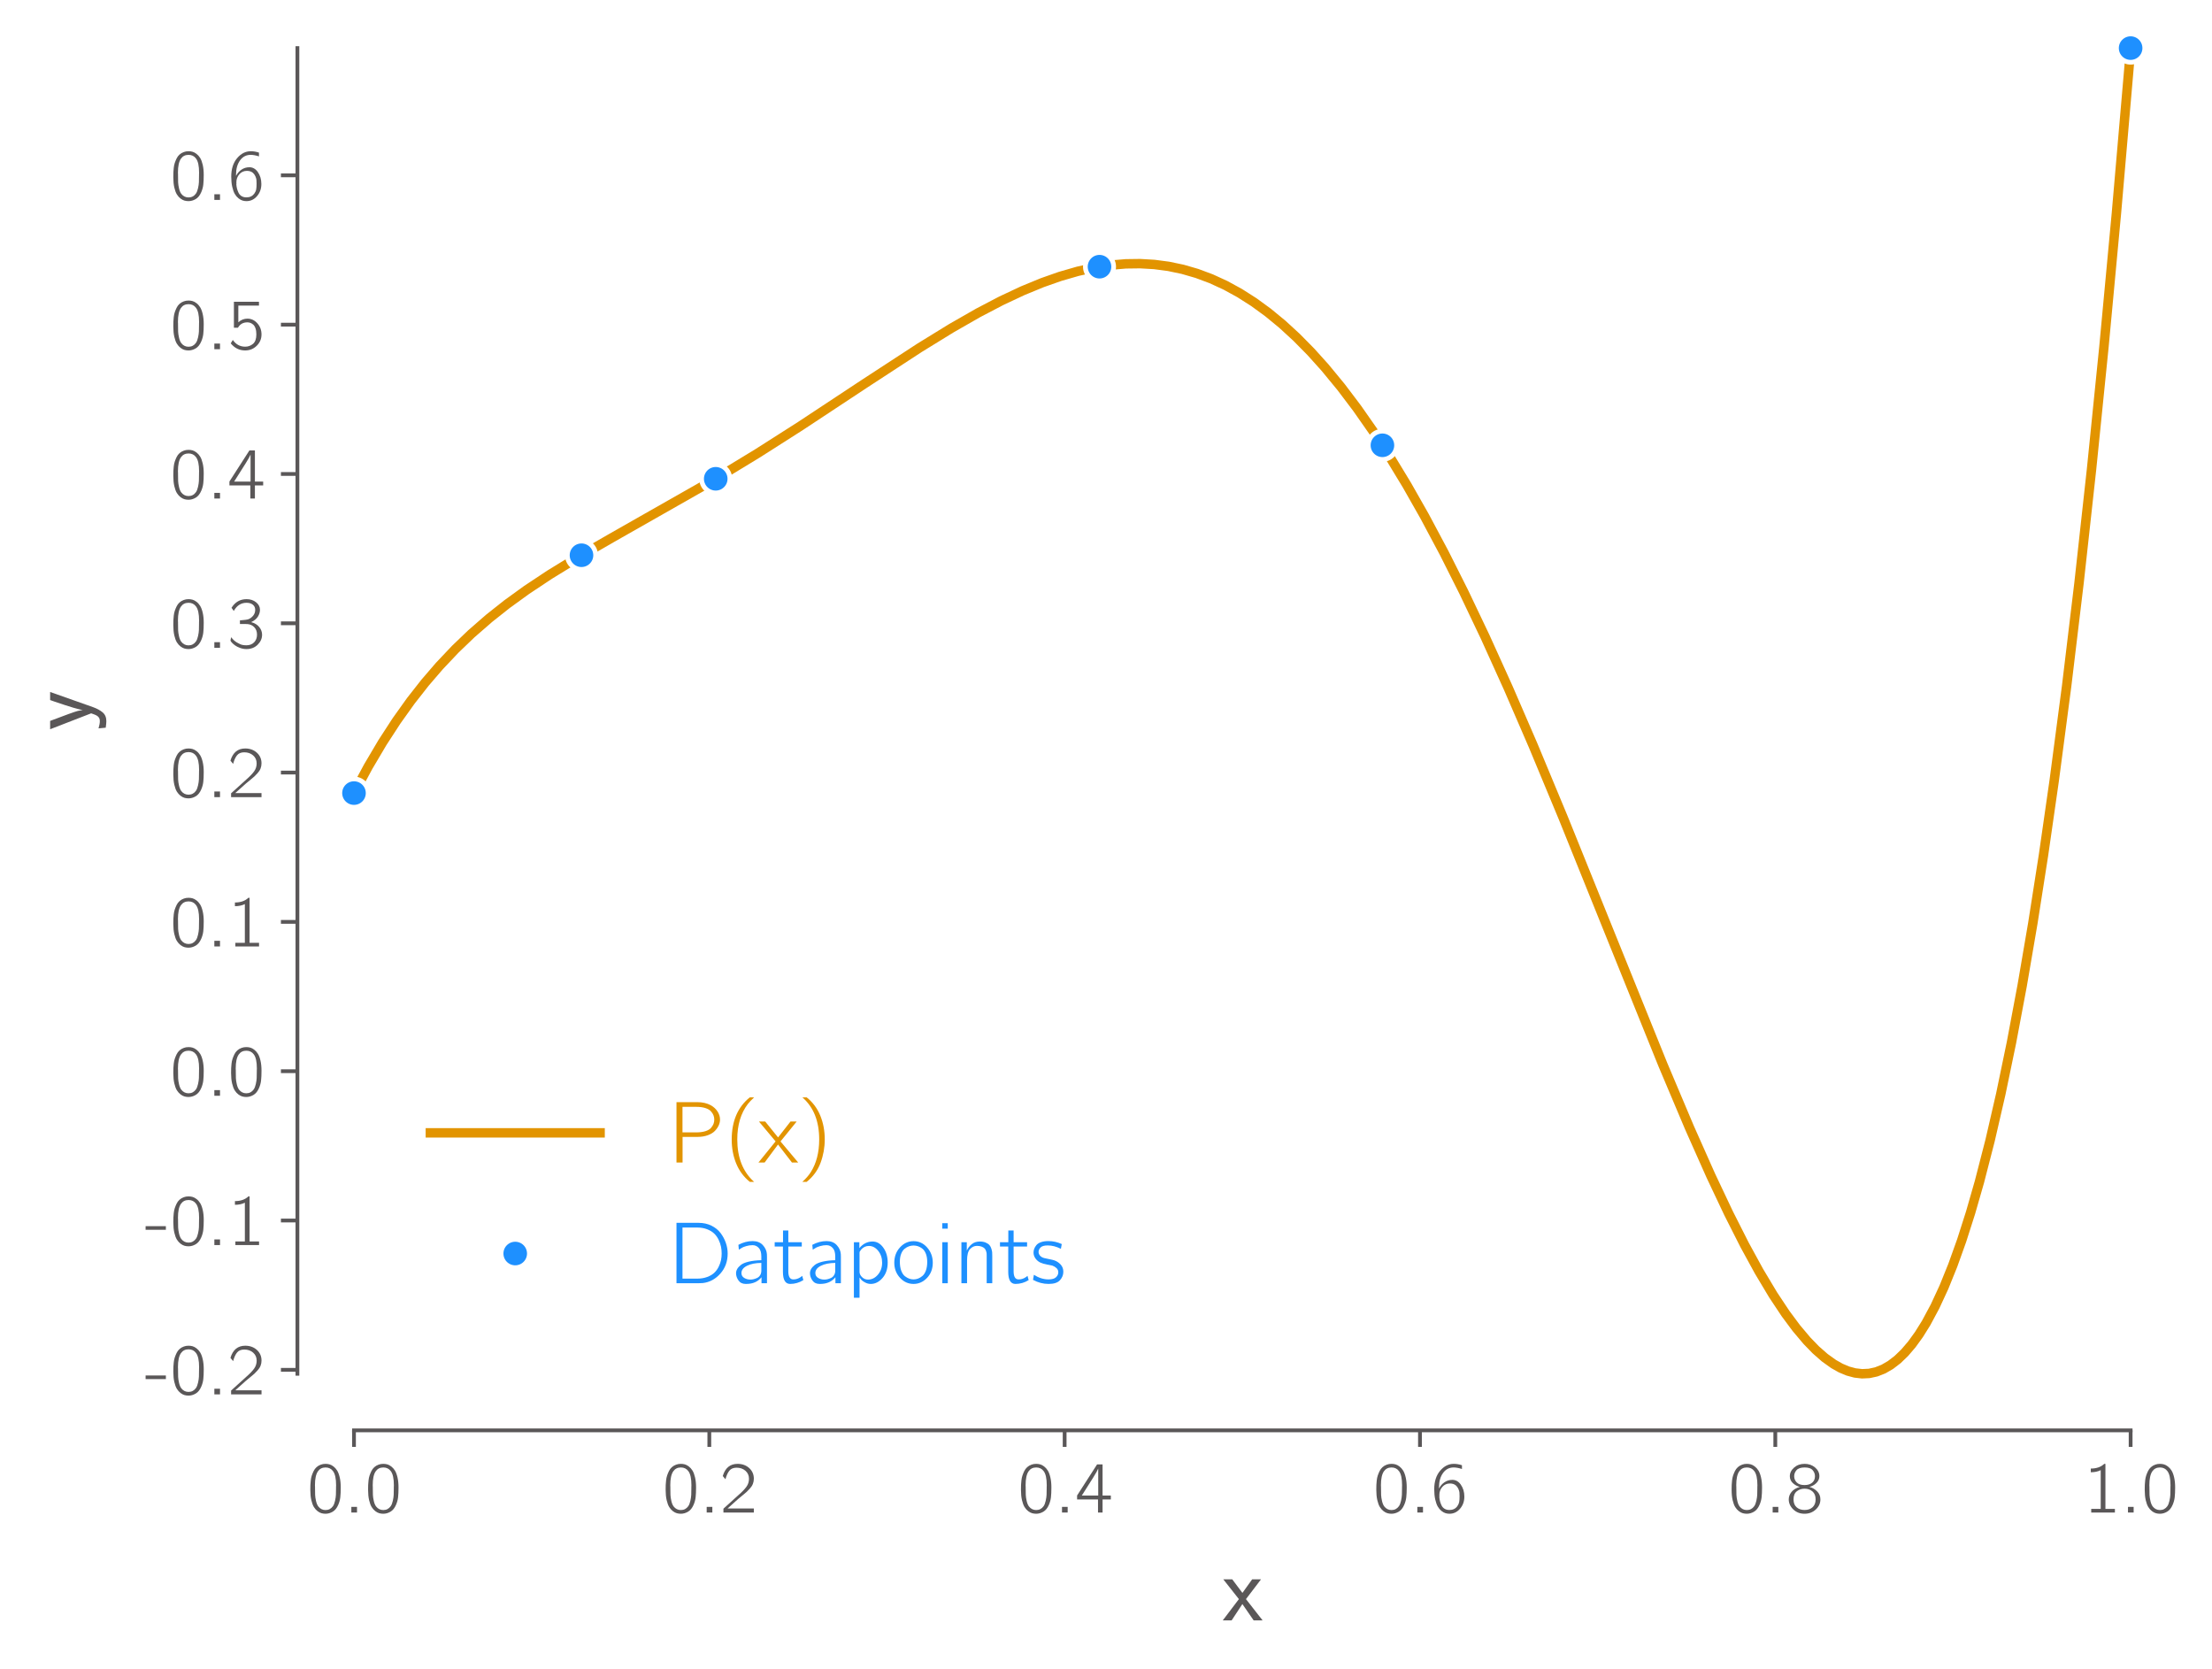 <?xml version="1.0" encoding="utf-8" standalone="no"?>
<!DOCTYPE svg PUBLIC "-//W3C//DTD SVG 1.1//EN"
  "http://www.w3.org/Graphics/SVG/1.1/DTD/svg11.dtd">
<svg xmlns:xlink="http://www.w3.org/1999/xlink" width="469.2pt" height="354pt" viewBox="0 0 469.2 354" xmlns="http://www.w3.org/2000/svg" version="1.1">
 <defs>
  <style type="text/css">*{stroke-linejoin: round; stroke-linecap: butt}</style>
 </defs>
 <g id="figure_1">
  <g id="patch_1">
   <path d="M 0 354 
L 469.2 354 
L 469.2 0 
L 0 0 
z
" style="fill: #ffffff"/>
  </g>
  <g id="axes_1">
   <g id="patch_2">
    <path d="M 75.087 291.358 
L 451.938 291.358 
L 451.938 10.2 
L 75.087 10.2 
z
" style="fill: #ffffff"/>
   </g>
   <g id="matplotlib.axis_1">
    <g id="xtick_1">
     <g id="line2d_1">
      <defs>
       <path id="m0307373f3d" d="M 0 0 
L 0 3.5 
" style="stroke: #5a5758; stroke-width: 0.8"/>
      </defs>
      <g>
       <use xlink:href="#m0307373f3d" x="75.087" y="303.358" style="fill: #5a5758; stroke: #5a5758; stroke-width: 0.8"/>
      </g>
     </g>
     <g id="text_1">
      <!-- 0.0 -->
      <g style="fill: #5a5758" transform="translate(65.026 320.778) scale(0.15 -0.15)">
       <defs>
        <path id="CMUBright-Roman-30" d="M 333 1984 
L 333 2086 
Q 333 2291 339 2438 
Q 346 2586 371 2832 
Q 397 3078 461 3267 
Q 525 3456 621 3657 
Q 717 3859 880 4006 
Q 1043 4154 1261 4230 
Q 1446 4301 1677 4301 
Q 1856 4301 2025 4256 
Q 2195 4211 2380 4070 
Q 2566 3930 2704 3709 
Q 2842 3488 2931 3104 
Q 3021 2720 3021 2214 
Q 3021 1683 2982 1347 
Q 2944 1011 2803 685 
Q 2618 250 2307 70 
Q 1997 -109 1677 -109 
Q 1498 -109 1328 -64 
Q 1158 -19 972 121 
Q 787 262 649 483 
Q 512 704 422 1091 
Q 333 1478 333 1984 
z
M 742 2413 
Q 742 2374 745 2326 
Q 749 2278 749 2272 
L 749 2150 
Q 749 1779 758 1548 
Q 768 1318 838 1014 
Q 909 710 1037 538 
Q 1286 218 1677 218 
Q 2086 218 2330 557 
Q 2451 730 2518 1037 
Q 2586 1344 2595 1568 
Q 2605 1792 2605 2163 
L 2605 2272 
Q 2605 2278 2608 2323 
Q 2611 2368 2611 2406 
Q 2611 3302 2336 3661 
Q 2099 3981 1677 3981 
Q 1242 3981 1005 3642 
Q 742 3264 742 2413 
z
" transform="scale(0.016)"/>
        <path id="CMUBright-Roman-2e" d="M 678 0 
L 678 499 
L 1178 499 
L 1178 0 
L 678 0 
z
" transform="scale(0.016)"/>
       </defs>
       <use xlink:href="#CMUBright-Roman-30"/>
       <use xlink:href="#CMUBright-Roman-2e" x="52.5"/>
       <use xlink:href="#CMUBright-Roman-30" x="81.7"/>
      </g>
     </g>
    </g>
    <g id="xtick_2">
     <g id="line2d_2">
      <g>
       <use xlink:href="#m0307373f3d" x="150.457" y="303.358" style="fill: #5a5758; stroke: #5a5758; stroke-width: 0.8"/>
      </g>
     </g>
     <g id="text_2">
      <!-- 0.2 -->
      <g style="fill: #5a5758" transform="translate(140.396 320.778) scale(0.15 -0.15)">
       <defs>
        <path id="CMUBright-Roman-32" d="M 275 3226 
Q 595 4301 1587 4301 
L 1594 4301 
Q 2214 4294 2617 3923 
Q 3021 3552 3021 2989 
Q 3021 2746 2937 2531 
Q 2854 2317 2668 2115 
Q 2483 1914 2384 1821 
Q 2285 1728 2061 1549 
Q 1754 1299 1642 1203 
Q 1530 1107 698 358 
L 3021 358 
L 3021 0 
L 333 0 
L 333 339 
L 1683 1562 
Q 2144 1965 2368 2278 
Q 2592 2592 2592 2982 
Q 2592 3418 2278 3690 
Q 1965 3962 1498 3962 
Q 1069 3962 854 3693 
Q 640 3424 512 2938 
L 275 3226 
z
" transform="scale(0.016)"/>
       </defs>
       <use xlink:href="#CMUBright-Roman-30"/>
       <use xlink:href="#CMUBright-Roman-2e" x="52.5"/>
       <use xlink:href="#CMUBright-Roman-32" x="81.7"/>
      </g>
     </g>
    </g>
    <g id="xtick_3">
     <g id="line2d_3">
      <g>
       <use xlink:href="#m0307373f3d" x="225.827" y="303.358" style="fill: #5a5758; stroke: #5a5758; stroke-width: 0.8"/>
      </g>
     </g>
     <g id="text_3">
      <!-- 0.4 -->
      <g style="fill: #5a5758" transform="translate(215.766 320.778) scale(0.15 -0.15)">
       <defs>
        <path id="CMUBright-Roman-34" d="M 186 1158 
L 186 1504 
L 1952 4250 
L 2438 4250 
L 2438 1498 
L 3168 1498 
L 3168 1158 
L 2438 1158 
L 2438 0 
L 2035 0 
L 2035 1158 
L 186 1158 
z
M 602 1498 
L 2054 1498 
L 2054 3885 
Q 1971 3667 1606 3085 
L 602 1498 
z
" transform="scale(0.016)"/>
       </defs>
       <use xlink:href="#CMUBright-Roman-30"/>
       <use xlink:href="#CMUBright-Roman-2e" x="52.5"/>
       <use xlink:href="#CMUBright-Roman-34" x="81.7"/>
      </g>
     </g>
    </g>
    <g id="xtick_4">
     <g id="line2d_4">
      <g>
       <use xlink:href="#m0307373f3d" x="301.198" y="303.358" style="fill: #5a5758; stroke: #5a5758; stroke-width: 0.8"/>
      </g>
     </g>
     <g id="text_4">
      <!-- 0.6 -->
      <g style="fill: #5a5758" transform="translate(291.137 320.778) scale(0.15 -0.15)">
       <defs>
        <path id="CMUBright-Roman-36" d="M 346 2061 
Q 346 3072 864 3686 
Q 1382 4301 2074 4301 
L 2086 4301 
Q 2426 4301 2797 4179 
L 2797 3846 
Q 2374 3981 2074 3981 
L 2061 3981 
Q 1478 3981 1123 3491 
Q 768 3002 768 2208 
Q 768 2195 771 2166 
Q 774 2138 774 2125 
Q 928 2445 1238 2665 
Q 1549 2886 1952 2886 
Q 2387 2886 2682 2483 
Q 3008 2029 3008 1408 
Q 3008 768 2618 326 
Q 2240 -109 1690 -109 
Q 1510 -109 1340 -57 
Q 1171 -6 985 141 
Q 800 288 662 521 
Q 525 755 435 1152 
Q 346 1549 346 2061 
z
M 794 1389 
Q 813 1171 854 1004 
Q 896 838 985 643 
Q 1075 448 1254 336 
Q 1434 224 1690 224 
Q 2138 224 2381 550 
Q 2515 736 2550 921 
Q 2586 1107 2586 1434 
Q 2586 1645 2573 1776 
Q 2560 1907 2480 2089 
Q 2400 2272 2253 2400 
Q 2054 2566 1728 2566 
Q 1325 2566 1062 2265 
Q 800 1965 800 1555 
Q 800 1440 806 1389 
L 794 1389 
z
" transform="scale(0.016)"/>
       </defs>
       <use xlink:href="#CMUBright-Roman-30"/>
       <use xlink:href="#CMUBright-Roman-2e" x="52.5"/>
       <use xlink:href="#CMUBright-Roman-36" x="81.7"/>
      </g>
     </g>
    </g>
    <g id="xtick_5">
     <g id="line2d_5">
      <g>
       <use xlink:href="#m0307373f3d" x="376.568" y="303.358" style="fill: #5a5758; stroke: #5a5758; stroke-width: 0.8"/>
      </g>
     </g>
     <g id="text_5">
      <!-- 0.8 -->
      <g style="fill: #5a5758" transform="translate(366.507 320.778) scale(0.15 -0.15)">
       <defs>
        <path id="CMUBright-Roman-38" d="M 275 1158 
Q 275 1517 518 1817 
Q 762 2118 1248 2266 
Q 909 2349 640 2598 
Q 371 2848 371 3206 
Q 371 3642 745 3971 
Q 1120 4301 1677 4301 
Q 2221 4301 2601 3981 
Q 2982 3661 2982 3213 
Q 2982 2918 2787 2684 
Q 2592 2451 2285 2323 
L 2099 2266 
Q 2464 2176 2768 1885 
Q 3072 1594 3072 1158 
Q 3072 646 2665 268 
Q 2259 -109 1670 -109 
Q 1075 -109 675 275 
Q 275 659 275 1158 
z
M 698 1158 
Q 698 704 970 464 
Q 1242 224 1670 224 
Q 2118 224 2384 470 
Q 2650 717 2650 1165 
Q 2650 1619 2371 1862 
Q 2093 2106 1670 2106 
Q 1280 2106 989 1878 
Q 698 1651 698 1158 
z
M 755 3206 
Q 755 2886 982 2656 
Q 1210 2426 1670 2426 
Q 2093 2426 2342 2634 
Q 2592 2842 2592 3206 
Q 2592 3507 2387 3744 
Q 2182 3981 1683 3981 
Q 1171 3981 963 3744 
Q 755 3507 755 3206 
z
" transform="scale(0.016)"/>
       </defs>
       <use xlink:href="#CMUBright-Roman-30"/>
       <use xlink:href="#CMUBright-Roman-2e" x="52.5"/>
       <use xlink:href="#CMUBright-Roman-38" x="81.7"/>
      </g>
     </g>
    </g>
    <g id="xtick_6">
     <g id="line2d_6">
      <g>
       <use xlink:href="#m0307373f3d" x="451.938" y="303.358" style="fill: #5a5758; stroke: #5a5758; stroke-width: 0.8"/>
      </g>
     </g>
     <g id="text_6">
      <!-- 1.0 -->
      <g style="fill: #5a5758" transform="translate(441.877 320.778) scale(0.15 -0.15)">
       <defs>
        <path id="CMUBright-Roman-31" d="M 672 3558 
L 672 3885 
Q 1427 3885 1862 4301 
L 1965 4301 
L 1965 320 
L 2803 320 
L 2803 0 
L 710 0 
L 710 320 
L 1549 320 
L 1549 3744 
Q 1178 3558 672 3558 
z
" transform="scale(0.016)"/>
       </defs>
       <use xlink:href="#CMUBright-Roman-31"/>
       <use xlink:href="#CMUBright-Roman-2e" x="52.5"/>
       <use xlink:href="#CMUBright-Roman-30" x="81.7"/>
      </g>
     </g>
    </g>
    <g id="text_7">
     <!-- $x$ -->
     <g style="fill: #5a5758" transform="translate(259.373 343.793) scale(0.18 -0.18)">
      <defs>
       <path id="CMUBright-SemiBold-78" d="M 0 0 
L 1184 1562 
L 1184 1568 
L 38 3021 
L 698 3021 
L 1446 2022 
L 2163 3021 
L 2816 3021 
L 1709 1568 
L 1709 1562 
L 2931 0 
L 2272 0 
L 1446 1197 
L 1440 1197 
L 653 0 
L 0 0 
z
" transform="scale(0.016)"/>
      </defs>
      <use xlink:href="#CMUBright-SemiBold-78" transform="translate(0 0.797)"/>
     </g>
    </g>
   </g>
   <g id="matplotlib.axis_2">
    <g id="ytick_1">
     <g id="line2d_7">
      <defs>
       <path id="m2419346271" d="M 0 0 
L -3.5 0 
" style="stroke: #5a5758; stroke-width: 0.8"/>
      </defs>
      <g>
       <use xlink:href="#m2419346271" x="63.087" y="290.512" style="fill: #5a5758; stroke: #5a5758; stroke-width: 0.8"/>
      </g>
     </g>
     <g id="text_8">
      <!-- -0.2 -->
      <g style="fill: #5a5758" transform="translate(30.717 295.722) scale(0.15 -0.15)">
       <defs>
        <path id="CMUBright-Roman-2d" d="M 70 1350 
L 70 1670 
L 1862 1670 
L 1862 1350 
L 70 1350 
z
" transform="scale(0.016)"/>
       </defs>
       <use xlink:href="#CMUBright-Roman-2d"/>
       <use xlink:href="#CMUBright-Roman-30" x="35"/>
       <use xlink:href="#CMUBright-Roman-2e" x="87.5"/>
       <use xlink:href="#CMUBright-Roman-32" x="116.7"/>
      </g>
     </g>
    </g>
    <g id="ytick_2">
     <g id="line2d_8">
      <g>
       <use xlink:href="#m2419346271" x="63.087" y="258.846" style="fill: #5a5758; stroke: #5a5758; stroke-width: 0.8"/>
      </g>
     </g>
     <g id="text_9">
      <!-- -0.1 -->
      <g style="fill: #5a5758" transform="translate(30.717 264.056) scale(0.15 -0.15)">
       <use xlink:href="#CMUBright-Roman-2d"/>
       <use xlink:href="#CMUBright-Roman-30" x="35"/>
       <use xlink:href="#CMUBright-Roman-2e" x="87.5"/>
       <use xlink:href="#CMUBright-Roman-31" x="116.7"/>
      </g>
     </g>
    </g>
    <g id="ytick_3">
     <g id="line2d_9">
      <g>
       <use xlink:href="#m2419346271" x="63.087" y="227.18" style="fill: #5a5758; stroke: #5a5758; stroke-width: 0.8"/>
      </g>
     </g>
     <g id="text_10">
      <!-- 0.0 -->
      <g style="fill: #5a5758" transform="translate(35.964 232.391) scale(0.15 -0.15)">
       <use xlink:href="#CMUBright-Roman-30"/>
       <use xlink:href="#CMUBright-Roman-2e" x="52.5"/>
       <use xlink:href="#CMUBright-Roman-30" x="81.7"/>
      </g>
     </g>
    </g>
    <g id="ytick_4">
     <g id="line2d_10">
      <g>
       <use xlink:href="#m2419346271" x="63.087" y="195.514" style="fill: #5a5758; stroke: #5a5758; stroke-width: 0.8"/>
      </g>
     </g>
     <g id="text_11">
      <!-- 0.1 -->
      <g style="fill: #5a5758" transform="translate(35.964 200.725) scale(0.15 -0.15)">
       <use xlink:href="#CMUBright-Roman-30"/>
       <use xlink:href="#CMUBright-Roman-2e" x="52.5"/>
       <use xlink:href="#CMUBright-Roman-31" x="81.7"/>
      </g>
     </g>
    </g>
    <g id="ytick_5">
     <g id="line2d_11">
      <g>
       <use xlink:href="#m2419346271" x="63.087" y="163.849" style="fill: #5a5758; stroke: #5a5758; stroke-width: 0.8"/>
      </g>
     </g>
     <g id="text_12">
      <!-- 0.2 -->
      <g style="fill: #5a5758" transform="translate(35.964 169.059) scale(0.15 -0.15)">
       <use xlink:href="#CMUBright-Roman-30"/>
       <use xlink:href="#CMUBright-Roman-2e" x="52.5"/>
       <use xlink:href="#CMUBright-Roman-32" x="81.7"/>
      </g>
     </g>
    </g>
    <g id="ytick_6">
     <g id="line2d_12">
      <g>
       <use xlink:href="#m2419346271" x="63.087" y="132.183" style="fill: #5a5758; stroke: #5a5758; stroke-width: 0.8"/>
      </g>
     </g>
     <g id="text_13">
      <!-- 0.3 -->
      <g style="fill: #5a5758" transform="translate(35.964 137.393) scale(0.15 -0.15)">
       <defs>
        <path id="CMUBright-Roman-33" d="M 282 653 
Q 282 666 285 685 
Q 288 704 304 774 
Q 320 845 339 941 
Q 557 640 861 464 
Q 1165 288 1341 256 
Q 1517 224 1683 224 
Q 2112 224 2368 486 
Q 2624 749 2624 1165 
Q 2624 1574 2381 1824 
Q 2138 2074 1773 2099 
L 1555 2106 
L 1114 2106 
L 1114 2426 
Q 1709 2470 1862 2528 
Q 2099 2618 2281 2838 
Q 2464 3059 2464 3360 
Q 2464 3642 2256 3811 
Q 2048 3981 1702 3981 
Q 973 3981 570 3258 
L 371 3539 
Q 845 4301 1702 4301 
Q 2202 4301 2544 4025 
Q 2886 3750 2886 3360 
Q 2886 3059 2704 2761 
Q 2522 2464 2106 2272 
Q 2579 2144 2825 1833 
Q 3072 1523 3072 1158 
Q 3072 666 2685 278 
Q 2298 -109 1690 -109 
Q 1402 -109 1126 -9 
Q 851 90 675 221 
Q 499 352 390 473 
Q 282 595 282 653 
z
" transform="scale(0.016)"/>
       </defs>
       <use xlink:href="#CMUBright-Roman-30"/>
       <use xlink:href="#CMUBright-Roman-2e" x="52.5"/>
       <use xlink:href="#CMUBright-Roman-33" x="81.7"/>
      </g>
     </g>
    </g>
    <g id="ytick_7">
     <g id="line2d_13">
      <g>
       <use xlink:href="#m2419346271" x="63.087" y="100.517" style="fill: #5a5758; stroke: #5a5758; stroke-width: 0.8"/>
      </g>
     </g>
     <g id="text_14">
      <!-- 0.4 -->
      <g style="fill: #5a5758" transform="translate(35.964 105.727) scale(0.15 -0.15)">
       <use xlink:href="#CMUBright-Roman-30"/>
       <use xlink:href="#CMUBright-Roman-2e" x="52.5"/>
       <use xlink:href="#CMUBright-Roman-34" x="81.7"/>
      </g>
     </g>
    </g>
    <g id="ytick_8">
     <g id="line2d_14">
      <g>
       <use xlink:href="#m2419346271" x="63.087" y="68.851" style="fill: #5a5758; stroke: #5a5758; stroke-width: 0.8"/>
      </g>
     </g>
     <g id="text_15">
      <!-- 0.5 -->
      <g style="fill: #5a5758" transform="translate(35.964 74.062) scale(0.15 -0.15)">
       <defs>
        <path id="CMUBright-Roman-35" d="M 301 518 
L 486 819 
Q 896 224 1581 224 
Q 1971 224 2268 473 
Q 2566 723 2566 1312 
Q 2566 1626 2489 1846 
Q 2413 2067 2285 2176 
Q 2157 2285 2032 2329 
Q 1907 2374 1773 2374 
Q 1210 2374 941 1901 
L 582 1901 
L 582 4192 
L 2797 4192 
L 2797 3853 
L 973 3853 
L 973 2381 
Q 1325 2701 1779 2701 
Q 2285 2701 2653 2291 
Q 3021 1882 3021 1306 
Q 3021 723 2601 307 
Q 2182 -109 1574 -109 
Q 813 -109 301 518 
z
" transform="scale(0.016)"/>
       </defs>
       <use xlink:href="#CMUBright-Roman-30"/>
       <use xlink:href="#CMUBright-Roman-2e" x="52.5"/>
       <use xlink:href="#CMUBright-Roman-35" x="81.7"/>
      </g>
     </g>
    </g>
    <g id="ytick_9">
     <g id="line2d_15">
      <g>
       <use xlink:href="#m2419346271" x="63.087" y="37.185" style="fill: #5a5758; stroke: #5a5758; stroke-width: 0.8"/>
      </g>
     </g>
     <g id="text_16">
      <!-- 0.6 -->
      <g style="fill: #5a5758" transform="translate(35.964 42.396) scale(0.15 -0.15)">
       <use xlink:href="#CMUBright-Roman-30"/>
       <use xlink:href="#CMUBright-Roman-2e" x="52.5"/>
       <use xlink:href="#CMUBright-Roman-36" x="81.7"/>
      </g>
     </g>
    </g>
    <g id="text_17">
     <!-- $y$ -->
     <g style="fill: #5a5758" transform="translate(19.477 154.919) rotate(-90) scale(0.18 -0.18)">
      <defs>
       <path id="CMUBright-SemiBold-79" d="M 90 3021 
L 704 3021 
Q 1344 1344 1440 979 
Q 1485 787 1510 614 
Q 1536 979 2138 2733 
Q 2208 2925 2240 3021 
L 2835 3021 
L 1722 -128 
Q 1562 -576 1331 -848 
Q 1101 -1120 685 -1120 
Q 538 -1120 205 -1075 
L 154 -544 
Q 480 -640 691 -640 
Q 749 -640 797 -630 
Q 845 -621 883 -608 
Q 922 -595 960 -563 
Q 998 -531 1020 -512 
Q 1043 -493 1075 -441 
Q 1107 -390 1120 -368 
Q 1133 -346 1158 -282 
Q 1184 -218 1193 -195 
Q 1203 -173 1228 -96 
Q 1254 -19 1261 0 
L 90 3021 
z
" transform="scale(0.016)"/>
      </defs>
      <use xlink:href="#CMUBright-SemiBold-79" transform="translate(0 0.797)"/>
     </g>
    </g>
   </g>
   <g id="line2d_16">
    <path d="M 75.087 168.199 
L 78.105 162.585 
L 81.123 157.48 
L 84.14 152.837 
L 87.158 148.613 
L 90.176 144.767 
L 93.194 141.258 
L 96.589 137.669 
L 99.984 134.413 
L 103.756 131.129 
L 107.529 128.141 
L 111.678 125.135 
L 116.582 121.878 
L 122.24 118.406 
L 129.785 114.061 
L 152.042 101.408 
L 160.718 96.13 
L 169.771 90.359 
L 183.352 81.392 
L 195.046 73.765 
L 201.836 69.586 
L 207.494 66.349 
L 212.398 63.784 
L 216.925 61.66 
L 221.074 59.952 
L 224.847 58.624 
L 228.619 57.534 
L 232.014 56.776 
L 235.409 56.244 
L 238.804 55.955 
L 241.822 55.915 
L 244.84 56.089 
L 247.858 56.487 
L 250.875 57.119 
L 253.893 57.994 
L 256.911 59.12 
L 259.929 60.505 
L 262.947 62.157 
L 265.965 64.08 
L 268.982 66.282 
L 272 68.766 
L 275.018 71.537 
L 278.036 74.598 
L 281.054 77.95 
L 284.449 82.07 
L 287.844 86.559 
L 291.239 91.415 
L 294.634 96.633 
L 298.406 102.848 
L 302.179 109.491 
L 306.328 117.272 
L 310.478 125.525 
L 315.004 135.03 
L 319.908 145.862 
L 325.189 158.067 
L 331.602 173.483 
L 340.279 194.986 
L 352.727 225.809 
L 358.386 239.205 
L 362.912 249.377 
L 366.685 257.358 
L 370.08 264.067 
L 373.098 269.588 
L 376.115 274.632 
L 378.756 278.607 
L 381.019 281.655 
L 383.283 284.342 
L 385.169 286.285 
L 387.055 287.94 
L 388.941 289.291 
L 390.45 290.14 
L 391.959 290.773 
L 393.468 291.18 
L 394.977 291.353 
L 396.486 291.279 
L 397.995 290.951 
L 399.504 290.356 
L 401.012 289.485 
L 402.521 288.326 
L 404.03 286.869 
L 405.539 285.103 
L 407.048 283.016 
L 408.557 280.596 
L 410.443 277.086 
L 412.329 273.014 
L 414.215 268.356 
L 416.102 263.088 
L 417.988 257.185 
L 419.874 250.62 
L 422.137 241.832 
L 424.401 232.008 
L 426.664 221.1 
L 428.927 209.059 
L 431.191 195.835 
L 433.454 181.378 
L 435.717 165.634 
L 438.358 145.569 
L 440.999 123.593 
L 443.639 99.617 
L 446.28 73.548 
L 448.92 45.293 
L 451.561 14.755 
L 451.938 10.2 
L 451.938 10.2 
" style="fill: none; stroke: #e29400; stroke-width: 2; stroke-linecap: square"/>
   </g>
   <g id="line2d_17">
    <defs>
     <path id="m553f2c8913" d="M 0 3 
C 0.796 3 1.559 2.684 2.121 2.121 
C 2.684 1.559 3 0.796 3 0 
C 3 -0.796 2.684 -1.559 2.121 -2.121 
C 1.559 -2.684 0.796 -3 0 -3 
C -0.796 -3 -1.559 -2.684 -2.121 -2.121 
C -2.684 -1.559 -3 -0.796 -3 0 
C -3 0.796 -2.684 1.559 -2.121 2.121 
C -1.559 2.684 -0.796 3 0 3 
z
" style="stroke: #ffffff"/>
    </defs>
    <g>
     <use xlink:href="#m553f2c8913" x="75.087" y="168.199" style="fill: #1e90ff; stroke: #ffffff"/>
     <use xlink:href="#m553f2c8913" x="123.343" y="117.756" style="fill: #1e90ff; stroke: #ffffff"/>
     <use xlink:href="#m553f2c8913" x="151.817" y="101.541" style="fill: #1e90ff; stroke: #ffffff"/>
     <use xlink:href="#m553f2c8913" x="233.223" y="56.56" style="fill: #1e90ff; stroke: #ffffff"/>
     <use xlink:href="#m553f2c8913" x="293.235" y="94.439" style="fill: #1e90ff; stroke: #ffffff"/>
     <use xlink:href="#m553f2c8913" x="451.938" y="10.2" style="fill: #1e90ff; stroke: #ffffff"/>
    </g>
   </g>
   <g id="patch_3">
    <path d="M 63.087 291.358 
L 63.087 10.2 
" style="fill: none; stroke: #5a5758; stroke-width: 0.8; stroke-linejoin: miter; stroke-linecap: square"/>
   </g>
   <g id="patch_4">
    <path d="M 75.087 303.358 
L 451.938 303.358 
" style="fill: none; stroke: #5a5758; stroke-width: 0.8; stroke-linejoin: miter; stroke-linecap: square"/>
   </g>
   <g id="legend_1">
    <g id="line2d_18">
     <path d="M 91.287 240.255 
L 109.287 240.255 
L 127.287 240.255 
" style="fill: none; stroke: #e29400; stroke-width: 2; stroke-linecap: square"/>
    </g>
    <g id="text_18">
     <!-- P(x) -->
     <g style="fill: #e29400" transform="translate(141.687 246.555) scale(0.18 -0.18)">
      <defs>
       <path id="CMUBright-Roman-50" d="M 627 0 
L 627 4448 
L 2150 4448 
Q 2739 4448 3155 4218 
Q 3475 4038 3654 3756 
Q 3834 3475 3834 3162 
Q 3834 2957 3741 2745 
Q 3648 2534 3462 2336 
Q 3277 2138 2937 2013 
Q 2598 1888 2163 1888 
L 1075 1888 
L 1075 0 
L 627 0 
z
M 1069 2221 
L 2080 2221 
Q 2477 2221 2758 2310 
Q 3040 2400 3171 2553 
Q 3302 2707 3356 2851 
Q 3411 2995 3411 3162 
Q 3411 3322 3356 3469 
Q 3302 3616 3168 3769 
Q 3034 3923 2755 4012 
Q 2477 4102 2080 4102 
L 1069 4102 
L 1069 2221 
z
" transform="scale(0.016)"/>
       <path id="CMUBright-Roman-28" d="M 582 1690 
Q 582 3731 1914 4800 
L 2234 4800 
Q 1926 4512 1773 4314 
Q 992 3296 992 1702 
Q 992 -288 2202 -1395 
Q 2227 -1414 2234 -1421 
L 1914 -1421 
Q 1242 -877 912 -70 
Q 582 736 582 1690 
z
" transform="scale(0.016)"/>
       <path id="CMUBright-Roman-78" d="M 0 0 
L 1261 1555 
L 1261 1562 
L 38 3021 
L 499 3021 
L 1446 1850 
L 2362 3021 
L 2816 3021 
L 1626 1555 
L 2931 0 
L 2470 0 
L 1446 1325 
L 1440 1325 
L 454 0 
L 0 0 
z
" transform="scale(0.016)"/>
       <path id="CMUBright-Roman-29" d="M 371 -1421 
Q 762 -1069 986 -717 
Q 1613 262 1613 1702 
Q 1613 3693 410 4768 
Q 378 4794 371 4800 
L 691 4800 
Q 1363 4262 1692 3459 
Q 2022 2656 2022 1702 
Q 2022 813 1715 -16 
Q 1408 -845 691 -1421 
L 371 -1421 
z
" transform="scale(0.016)"/>
      </defs>
      <use xlink:href="#CMUBright-Roman-50"/>
      <use xlink:href="#CMUBright-Roman-28" x="65.8"/>
      <use xlink:href="#CMUBright-Roman-78" x="106.6"/>
      <use xlink:href="#CMUBright-Roman-29" x="152.4"/>
     </g>
    </g>
    <g id="line2d_19">
     <g>
      <use xlink:href="#m553f2c8913" x="109.287" y="265.851" style="fill: #1e90ff; stroke: #ffffff"/>
     </g>
    </g>
    <g id="text_19">
     <!-- Datapoints -->
     <g style="fill: #1e90ff" transform="translate(141.687 272.151) scale(0.18 -0.18)">
      <defs>
       <path id="CMUBright-Roman-44" d="M 627 0 
L 627 4448 
L 2253 4448 
Q 2778 4448 3200 4240 
Q 3622 4032 3875 3696 
Q 4128 3360 4262 2973 
Q 4397 2586 4397 2189 
Q 4397 1312 3853 704 
Q 3309 96 2560 13 
Q 2451 0 2227 0 
L 627 0 
z
M 1069 339 
L 2144 339 
Q 2560 339 2886 460 
Q 3213 582 3411 771 
Q 3610 960 3734 1213 
Q 3859 1466 3907 1702 
Q 3955 1939 3955 2189 
Q 3955 2445 3907 2688 
Q 3859 2931 3734 3193 
Q 3610 3456 3411 3651 
Q 3213 3846 2886 3974 
Q 2560 4102 2144 4102 
L 1069 4102 
L 1069 339 
z
" transform="scale(0.016)"/>
       <path id="CMUBright-Roman-61" d="M 352 736 
Q 352 896 435 1046 
Q 518 1197 707 1347 
Q 896 1498 1283 1590 
Q 1670 1683 2214 1696 
L 2214 1965 
Q 2214 2381 2042 2579 
Q 1856 2803 1568 2803 
Q 1331 2803 1107 2736 
Q 883 2669 809 2624 
Q 736 2579 557 2470 
L 525 2829 
Q 1043 3104 1574 3104 
Q 2054 3104 2326 2806 
Q 2598 2509 2624 2144 
L 2630 1926 
L 2630 0 
L 2227 0 
L 2227 442 
Q 1830 -51 1107 -51 
L 1062 -51 
Q 710 -51 531 205 
Q 352 461 352 736 
z
M 749 749 
Q 749 518 950 393 
Q 1152 269 1408 269 
Q 1523 269 1644 297 
Q 1766 326 1904 390 
Q 2042 454 2128 595 
Q 2214 736 2214 928 
L 2214 1498 
Q 1568 1491 1158 1286 
Q 749 1082 749 749 
z
" transform="scale(0.016)"/>
       <path id="CMUBright-Roman-74" d="M 122 2701 
L 122 3021 
L 736 3021 
L 736 3885 
L 1126 3885 
L 1126 3021 
L 2118 3021 
L 2118 2701 
L 1126 2701 
L 1126 883 
Q 1126 282 1491 282 
Q 1568 282 1638 291 
Q 1709 301 1769 323 
Q 1830 346 1878 365 
Q 1926 384 1974 416 
Q 2022 448 2048 464 
Q 2074 480 2109 512 
Q 2144 544 2150 544 
L 2234 230 
Q 1779 -51 1261 -51 
Q 730 -51 730 838 
L 730 2701 
L 122 2701 
z
" transform="scale(0.016)"/>
       <path id="CMUBright-Roman-70" d="M 512 -1069 
L 512 3021 
L 915 3021 
L 915 2586 
Q 1318 3072 1888 3072 
Q 2355 3072 2678 2621 
Q 3002 2170 3002 1523 
Q 3002 826 2621 387 
Q 2240 -51 1754 -51 
Q 1530 -51 1328 61 
Q 1126 173 1075 237 
Q 1024 301 928 422 
L 928 -1069 
L 512 -1069 
z
M 928 832 
Q 928 634 1110 451 
Q 1293 269 1555 269 
Q 1971 269 2281 630 
Q 2592 992 2592 1517 
Q 2592 2022 2304 2384 
Q 2016 2746 1619 2746 
Q 1286 2746 1056 2490 
Q 960 2368 944 2333 
Q 928 2298 928 2189 
L 928 832 
z
" transform="scale(0.016)"/>
       <path id="CMUBright-Roman-6f" d="M 256 1510 
Q 256 2182 675 2640 
Q 1094 3098 1677 3098 
Q 2272 3098 2681 2627 
Q 3091 2157 3091 1510 
Q 3091 838 2668 393 
Q 2246 -51 1677 -51 
Q 1088 -51 672 406 
Q 256 864 256 1510 
z
M 666 1587 
Q 666 1190 771 915 
Q 877 640 1046 512 
Q 1216 384 1369 333 
Q 1523 282 1677 282 
Q 1843 282 2006 342 
Q 2170 403 2330 537 
Q 2490 672 2586 937 
Q 2682 1203 2682 1568 
Q 2682 1914 2586 2163 
Q 2490 2413 2330 2541 
Q 2170 2669 2006 2723 
Q 1843 2778 1676 2778 
Q 1510 2778 1347 2723 
Q 1184 2669 1024 2544 
Q 864 2419 765 2172 
Q 666 1926 666 1587 
z
" transform="scale(0.016)"/>
       <path id="CMUBright-Roman-69" d="M 509 4019 
L 509 4422 
L 912 4422 
L 912 4019 
L 509 4019 
z
M 512 0 
L 512 3021 
L 915 3021 
L 915 0 
L 512 0 
z
" transform="scale(0.016)"/>
       <path id="CMUBright-Roman-6e" d="M 512 0 
L 512 3021 
L 909 3021 
L 909 2400 
Q 1030 2682 1273 2877 
Q 1517 3072 1869 3072 
Q 2125 3072 2307 2992 
Q 2490 2912 2579 2809 
Q 2669 2707 2720 2540 
Q 2771 2374 2777 2272 
Q 2784 2170 2784 2016 
L 2784 0 
L 2374 0 
L 2374 1990 
Q 2374 2106 2371 2176 
Q 2368 2246 2329 2368 
Q 2291 2490 2220 2563 
Q 2150 2637 2006 2694 
Q 1862 2752 1658 2752 
Q 1370 2752 1149 2518 
Q 928 2285 928 1677 
L 928 0 
L 512 0 
z
" transform="scale(0.016)"/>
       <path id="CMUBright-Roman-73" d="M 186 250 
L 250 621 
Q 787 282 1325 282 
Q 1715 282 1881 442 
Q 2048 602 2048 806 
Q 2048 998 1910 1120 
Q 1773 1242 1606 1299 
Q 1536 1318 1235 1372 
Q 934 1427 726 1523 
Q 518 1619 371 1818 
Q 224 2022 224 2253 
Q 224 2400 272 2531 
Q 320 2662 429 2800 
Q 538 2938 765 3021 
Q 992 3104 1312 3104 
L 1331 3104 
Q 1818 3104 2304 2886 
L 2240 2534 
Q 1747 2784 1267 2784 
Q 890 2784 742 2633 
Q 595 2483 595 2304 
Q 595 2163 697 2038 
Q 800 1914 998 1856 
Q 1037 1843 1344 1782 
Q 1651 1722 1760 1683 
Q 2029 1587 2224 1372 
Q 2419 1158 2419 845 
Q 2419 499 2172 224 
Q 1926 -51 1331 -51 
Q 736 -51 186 250 
z
" transform="scale(0.016)"/>
      </defs>
      <use xlink:href="#CMUBright-Roman-44"/>
      <use xlink:href="#CMUBright-Roman-61" x="74.6"/>
      <use xlink:href="#CMUBright-Roman-74" x="123.8"/>
      <use xlink:href="#CMUBright-Roman-61" x="161.7"/>
      <use xlink:href="#CMUBright-Roman-70" x="210.9"/>
      <use xlink:href="#CMUBright-Roman-6f" x="262.6"/>
      <use xlink:href="#CMUBright-Roman-69" x="315.1"/>
      <use xlink:href="#CMUBright-Roman-6e" x="337.6"/>
      <use xlink:href="#CMUBright-Roman-74" x="389.3"/>
      <use xlink:href="#CMUBright-Roman-73" x="427.2"/>
     </g>
    </g>
   </g>
  </g>
 </g>
</svg>